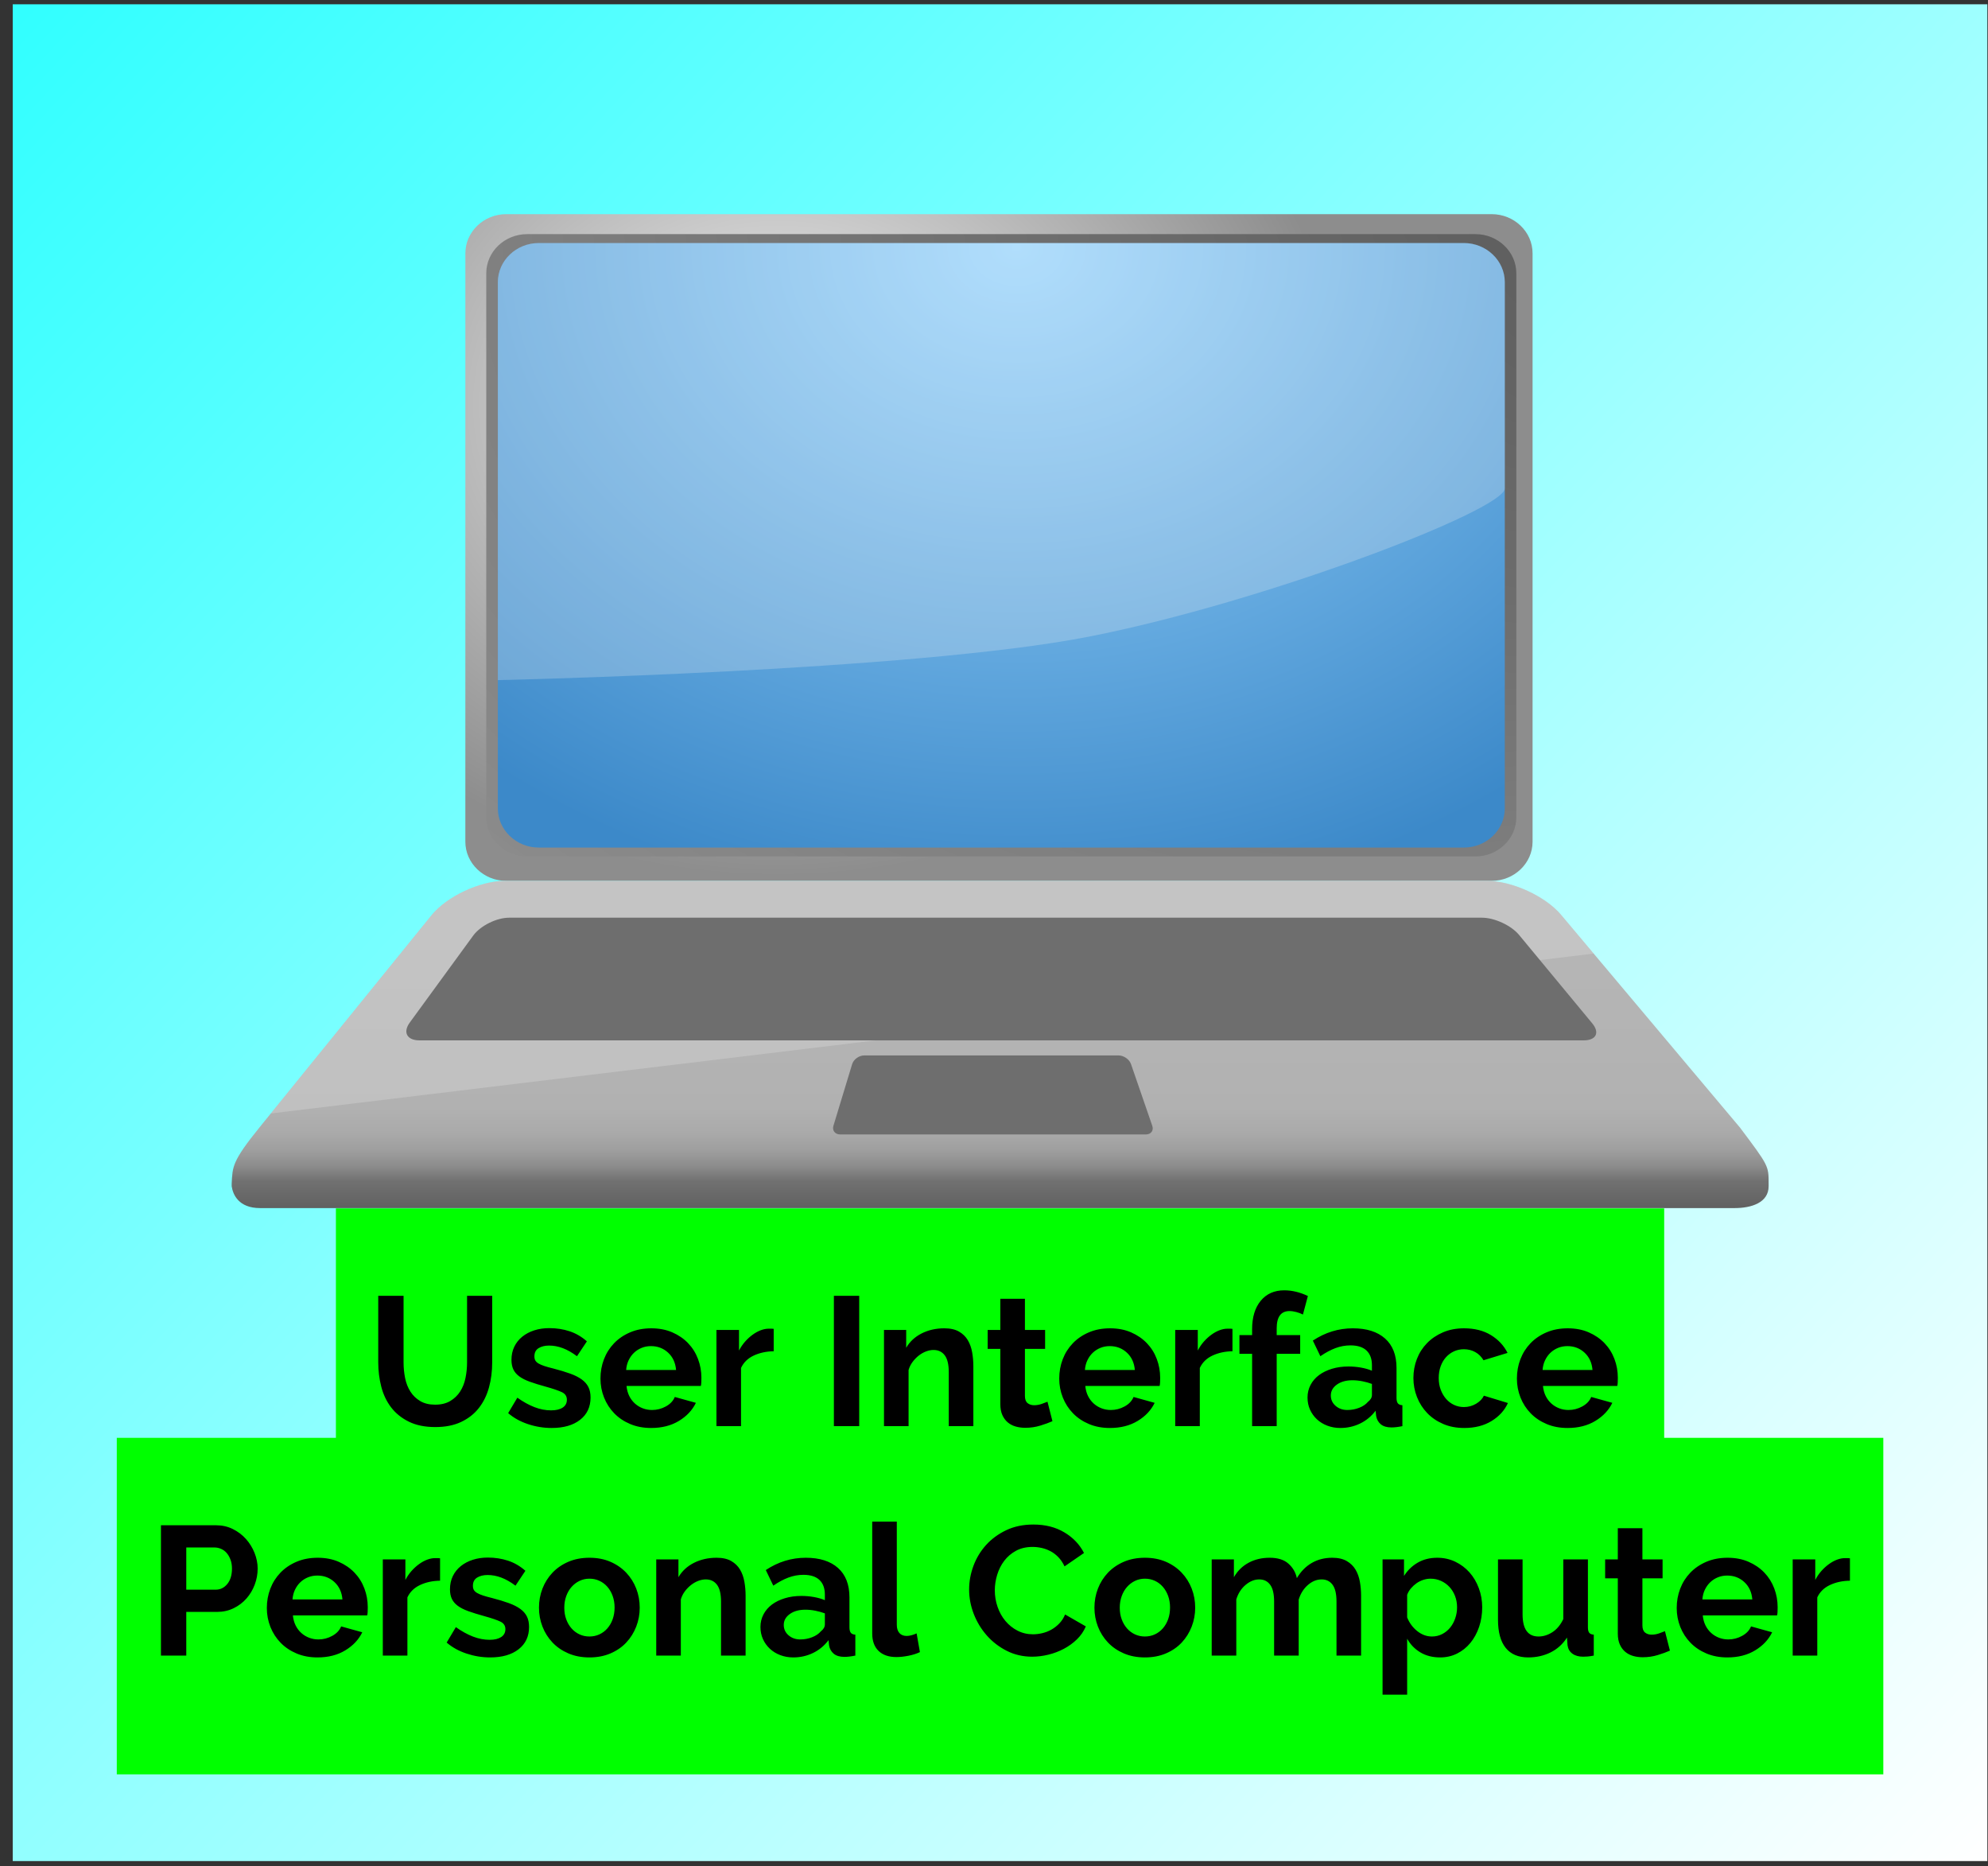 <?xml version="1.0" encoding="UTF-8"?><svg xmlns="http://www.w3.org/2000/svg" xmlns:xlink="http://www.w3.org/1999/xlink" fill-opacity="1" color-rendering="auto" color-interpolation="auto" text-rendering="auto" stroke="black" stroke-linecap="square" width="130" stroke-miterlimit="10" shape-rendering="auto" stroke-opacity="1" fill="black" stroke-dasharray="none" font-weight="normal" stroke-width="1" height="122" font-family="'Dialog'" font-style="normal" stroke-linejoin="miter" font-size="12px" stroke-dashoffset="0" image-rendering="auto">
  <rect width="100%" height="100%" fill="#333333" stroke="none"/>
  <!--Generated by ySVG 2.5-->
  <defs id="genericDefs"/>
  <g>
    <g fill="url(#linearGradient1)" text-rendering="geometricPrecision" shape-rendering="geometricPrecision" transform="matrix(1,0,0,1,-345,-326)" stroke="url(#linearGradient1)">
      <path d="M345.834 326.281 L474.957 326.281 L474.957 447.669 L345.834 447.669 Z" stroke="none" clip-path="url(#clipPath2)"/>
    </g>
    <g fill="lime" text-rendering="geometricPrecision" shape-rendering="geometricPrecision" transform="matrix(1,0,0,1,-345,-326)" stroke="lime">
      <path d="M366.966 405 L453.825 405 L453.825 427 L366.966 427 Z" stroke="none" clip-path="url(#clipPath2)"/>
      <path fill="black" d="M373.454 417.832 Q374.042 417.832 374.444 417.592 Q374.846 417.352 375.092 416.968 Q375.338 416.584 375.44 416.086 Q375.542 415.588 375.542 415.06 L375.542 410.716 L377.186 410.716 L377.186 415.06 Q377.186 415.936 376.976 416.704 Q376.766 417.472 376.316 418.048 Q375.866 418.624 375.158 418.96 Q374.45 419.296 373.466 419.296 Q372.446 419.296 371.732 418.942 Q371.018 418.588 370.574 418.006 Q370.13 417.424 369.932 416.656 Q369.734 415.888 369.734 415.06 L369.734 410.716 L371.39 410.716 L371.39 415.06 Q371.39 415.6 371.492 416.098 Q371.594 416.596 371.84 416.98 Q372.086 417.364 372.482 417.598 Q372.878 417.832 373.454 417.832 ZM381.074 419.356 Q380.282 419.356 379.526 419.104 Q378.77 418.852 378.23 418.384 L378.83 417.376 Q379.406 417.784 379.952 417.994 Q380.498 418.204 381.038 418.204 Q381.518 418.204 381.794 418.024 Q382.07 417.844 382.07 417.508 Q382.07 417.172 381.746 417.016 Q381.422 416.86 380.69 416.656 Q380.078 416.488 379.646 416.332 Q379.214 416.176 378.95 415.978 Q378.686 415.78 378.566 415.522 Q378.446 415.264 378.446 414.904 Q378.446 414.424 378.632 414.04 Q378.818 413.656 379.154 413.386 Q379.49 413.116 379.94 412.972 Q380.39 412.828 380.918 412.828 Q381.626 412.828 382.244 413.032 Q382.862 413.236 383.378 413.692 L382.73 414.664 Q382.25 414.304 381.8 414.136 Q381.35 413.968 380.906 413.968 Q380.498 413.968 380.222 414.136 Q379.946 414.304 379.946 414.676 Q379.946 414.844 380.012 414.952 Q380.078 415.06 380.222 415.144 Q380.366 415.228 380.6 415.306 Q380.834 415.384 381.182 415.468 Q381.83 415.636 382.292 415.804 Q382.754 415.972 383.048 416.188 Q383.342 416.404 383.48 416.686 Q383.618 416.968 383.618 417.364 Q383.618 418.288 382.934 418.822 Q382.25 419.356 381.074 419.356 ZM387.578 419.356 Q386.822 419.356 386.21 419.098 Q385.598 418.84 385.166 418.396 Q384.734 417.952 384.5 417.364 Q384.266 416.776 384.266 416.128 Q384.266 415.456 384.494 414.862 Q384.722 414.268 385.154 413.818 Q385.586 413.368 386.204 413.104 Q386.822 412.84 387.59 412.84 Q388.358 412.84 388.964 413.104 Q389.57 413.368 389.996 413.812 Q390.422 414.256 390.644 414.844 Q390.866 415.432 390.866 416.068 Q390.866 416.224 390.86 416.368 Q390.854 416.512 390.83 416.608 L385.97 416.608 Q386.006 416.98 386.15 417.268 Q386.294 417.556 386.522 417.76 Q386.75 417.964 387.038 418.072 Q387.326 418.18 387.638 418.18 Q388.118 418.18 388.544 417.946 Q388.97 417.712 389.126 417.328 L390.506 417.712 Q390.158 418.432 389.396 418.894 Q388.634 419.356 387.578 419.356 ZM389.21 415.564 Q389.15 414.856 388.688 414.43 Q388.226 414.004 387.566 414.004 Q387.242 414.004 386.96 414.118 Q386.678 414.232 386.462 414.436 Q386.246 414.64 386.108 414.928 Q385.97 415.216 385.946 415.564 ZM395.594 414.34 Q394.862 414.352 394.286 414.622 Q393.71 414.892 393.458 415.432 L393.458 419.236 L391.85 419.236 L391.85 412.948 L393.326 412.948 L393.326 414.292 Q393.494 413.968 393.722 413.71 Q393.95 413.452 394.214 413.26 Q394.478 413.068 394.748 412.966 Q395.018 412.864 395.27 412.864 Q395.402 412.864 395.468 412.864 Q395.534 412.864 395.594 412.876 ZM399.53 419.236 L399.53 410.716 L401.186 410.716 L401.186 419.236 ZM408.65 419.236 L407.042 419.236 L407.042 415.708 Q407.042 414.952 406.778 414.604 Q406.514 414.256 406.046 414.256 Q405.806 414.256 405.554 414.352 Q405.302 414.448 405.08 414.622 Q404.858 414.796 404.678 415.036 Q404.498 415.276 404.414 415.564 L404.414 419.236 L402.806 419.236 L402.806 412.948 L404.258 412.948 L404.258 414.112 Q404.606 413.512 405.266 413.176 Q405.926 412.84 406.754 412.84 Q407.342 412.84 407.714 413.056 Q408.086 413.272 408.29 413.62 Q408.494 413.968 408.572 414.412 Q408.65 414.856 408.65 415.312 ZM413.822 418.912 Q413.498 419.056 413.03 419.2 Q412.562 419.344 412.046 419.344 Q411.71 419.344 411.416 419.26 Q411.122 419.176 410.9 418.99 Q410.678 418.804 410.546 418.51 Q410.414 418.216 410.414 417.796 L410.414 414.184 L409.586 414.184 L409.586 412.948 L410.414 412.948 L410.414 410.908 L412.022 410.908 L412.022 412.948 L413.342 412.948 L413.342 414.184 L412.022 414.184 L412.022 417.256 Q412.022 417.592 412.196 417.73 Q412.37 417.868 412.622 417.868 Q412.874 417.868 413.114 417.784 Q413.354 417.7 413.498 417.64 ZM417.578 419.356 Q416.822 419.356 416.21 419.098 Q415.598 418.84 415.166 418.396 Q414.734 417.952 414.5 417.364 Q414.266 416.776 414.266 416.128 Q414.266 415.456 414.494 414.862 Q414.722 414.268 415.154 413.818 Q415.586 413.368 416.204 413.104 Q416.822 412.84 417.59 412.84 Q418.358 412.84 418.964 413.104 Q419.57 413.368 419.996 413.812 Q420.422 414.256 420.644 414.844 Q420.866 415.432 420.866 416.068 Q420.866 416.224 420.86 416.368 Q420.854 416.512 420.83 416.608 L415.97 416.608 Q416.006 416.98 416.15 417.268 Q416.294 417.556 416.522 417.76 Q416.75 417.964 417.038 418.072 Q417.326 418.18 417.638 418.18 Q418.118 418.18 418.544 417.946 Q418.97 417.712 419.126 417.328 L420.506 417.712 Q420.158 418.432 419.396 418.894 Q418.634 419.356 417.578 419.356 ZM419.21 415.564 Q419.15 414.856 418.688 414.43 Q418.226 414.004 417.566 414.004 Q417.242 414.004 416.96 414.118 Q416.678 414.232 416.462 414.436 Q416.246 414.64 416.108 414.928 Q415.97 415.216 415.946 415.564 ZM425.594 414.34 Q424.862 414.352 424.286 414.622 Q423.71 414.892 423.458 415.432 L423.458 419.236 L421.85 419.236 L421.85 412.948 L423.326 412.948 L423.326 414.292 Q423.494 413.968 423.722 413.71 Q423.95 413.452 424.214 413.26 Q424.478 413.068 424.748 412.966 Q425.018 412.864 425.27 412.864 Q425.402 412.864 425.468 412.864 Q425.534 412.864 425.594 412.876 ZM426.878 419.236 L426.878 414.508 L426.05 414.508 L426.05 413.284 L426.878 413.284 L426.878 412.9 Q426.878 411.724 427.442 411.04 Q428.006 410.356 428.978 410.356 Q429.746 410.356 430.526 410.728 L430.202 411.94 Q430.022 411.844 429.776 411.778 Q429.53 411.712 429.326 411.712 Q428.486 411.712 428.486 412.84 L428.486 413.284 L430.022 413.284 L430.022 414.508 L428.486 414.508 L428.486 419.236 ZM432.65 419.356 Q432.194 419.356 431.798 419.206 Q431.402 419.056 431.114 418.786 Q430.826 418.516 430.664 418.156 Q430.502 417.796 430.502 417.364 Q430.502 416.92 430.7 416.542 Q430.898 416.164 431.252 415.9 Q431.606 415.636 432.098 415.486 Q432.59 415.336 433.178 415.336 Q433.598 415.336 434 415.408 Q434.402 415.48 434.714 415.612 L434.714 415.252 Q434.714 414.628 434.36 414.292 Q434.006 413.956 433.31 413.956 Q432.806 413.956 432.326 414.136 Q431.846 414.316 431.342 414.664 L430.85 413.644 Q432.062 412.84 433.466 412.84 Q434.822 412.84 435.572 413.506 Q436.322 414.172 436.322 415.432 L436.322 417.388 Q436.322 417.64 436.412 417.748 Q436.502 417.856 436.706 417.868 L436.706 419.236 Q436.298 419.32 435.998 419.32 Q435.542 419.32 435.296 419.116 Q435.05 418.912 434.99 418.576 L434.954 418.228 Q434.534 418.78 433.934 419.068 Q433.334 419.356 432.65 419.356 ZM433.106 418.18 Q433.514 418.18 433.88 418.036 Q434.246 417.892 434.45 417.652 Q434.714 417.448 434.714 417.196 L434.714 416.476 Q434.426 416.368 434.09 416.302 Q433.754 416.236 433.442 416.236 Q432.818 416.236 432.422 416.518 Q432.026 416.8 432.026 417.232 Q432.026 417.64 432.338 417.91 Q432.65 418.18 433.106 418.18 ZM437.426 416.092 Q437.426 415.432 437.654 414.844 Q437.882 414.256 438.314 413.812 Q438.746 413.368 439.358 413.104 Q439.97 412.84 440.738 412.84 Q441.77 412.84 442.496 413.284 Q443.222 413.728 443.582 414.448 L442.01 414.928 Q441.806 414.58 441.47 414.394 Q441.134 414.208 440.726 414.208 Q440.378 414.208 440.078 414.346 Q439.778 414.484 439.556 414.73 Q439.334 414.976 439.208 415.324 Q439.082 415.672 439.082 416.092 Q439.082 416.512 439.214 416.86 Q439.346 417.208 439.568 417.46 Q439.79 417.712 440.09 417.85 Q440.39 417.988 440.726 417.988 Q441.158 417.988 441.524 417.772 Q441.89 417.556 442.034 417.244 L443.606 417.724 Q443.282 418.444 442.538 418.9 Q441.794 419.356 440.75 419.356 Q439.982 419.356 439.37 419.092 Q438.758 418.828 438.326 418.378 Q437.894 417.928 437.66 417.334 Q437.426 416.74 437.426 416.092 ZM447.506 419.356 Q446.75 419.356 446.138 419.098 Q445.526 418.84 445.094 418.396 Q444.662 417.952 444.428 417.364 Q444.194 416.776 444.194 416.128 Q444.194 415.456 444.422 414.862 Q444.65 414.268 445.082 413.818 Q445.514 413.368 446.132 413.104 Q446.75 412.84 447.518 412.84 Q448.286 412.84 448.892 413.104 Q449.498 413.368 449.924 413.812 Q450.35 414.256 450.572 414.844 Q450.794 415.432 450.794 416.068 Q450.794 416.224 450.788 416.368 Q450.782 416.512 450.758 416.608 L445.898 416.608 Q445.934 416.98 446.078 417.268 Q446.222 417.556 446.45 417.76 Q446.678 417.964 446.966 418.072 Q447.254 418.18 447.566 418.18 Q448.046 418.18 448.472 417.946 Q448.898 417.712 449.054 417.328 L450.434 417.712 Q450.086 418.432 449.324 418.894 Q448.562 419.356 447.506 419.356 ZM449.138 415.564 Q449.078 414.856 448.616 414.43 Q448.154 414.004 447.494 414.004 Q447.17 414.004 446.888 414.118 Q446.606 414.232 446.39 414.436 Q446.174 414.64 446.036 414.928 Q445.898 415.216 445.874 415.564 Z" clip-path="url(#clipPath3)" stroke="none"/>
    </g>
    <g fill="lime" text-rendering="geometricPrecision" shape-rendering="geometricPrecision" transform="matrix(1,0,0,1,-345,-326)" stroke="lime">
      <path d="M352.637 420 L468.154 420 L468.154 442 L352.637 442 Z" stroke="none" clip-path="url(#clipPath2)"/>
      <path fill="black" d="M355.525 434.236 L355.525 425.716 L359.137 425.716 Q359.725 425.716 360.223 425.962 Q360.721 426.208 361.081 426.61 Q361.441 427.012 361.645 427.522 Q361.849 428.032 361.849 428.548 Q361.849 429.088 361.657 429.598 Q361.465 430.108 361.117 430.504 Q360.769 430.9 360.277 431.14 Q359.785 431.38 359.197 431.38 L357.181 431.38 L357.181 434.236 ZM357.181 429.928 L359.101 429.928 Q359.557 429.928 359.863 429.556 Q360.169 429.184 360.169 428.548 Q360.169 428.224 360.073 427.966 Q359.977 427.708 359.821 427.528 Q359.665 427.348 359.455 427.258 Q359.245 427.168 359.029 427.168 L357.181 427.168 ZM365.761 434.356 Q365.005 434.356 364.393 434.098 Q363.781 433.84 363.349 433.396 Q362.917 432.952 362.683 432.364 Q362.449 431.776 362.449 431.128 Q362.449 430.456 362.677 429.862 Q362.905 429.268 363.337 428.818 Q363.769 428.368 364.387 428.104 Q365.005 427.84 365.773 427.84 Q366.541 427.84 367.147 428.104 Q367.753 428.368 368.179 428.812 Q368.605 429.256 368.827 429.844 Q369.049 430.432 369.049 431.068 Q369.049 431.224 369.043 431.368 Q369.037 431.512 369.013 431.608 L364.153 431.608 Q364.189 431.98 364.333 432.268 Q364.477 432.556 364.705 432.76 Q364.933 432.964 365.221 433.072 Q365.509 433.18 365.821 433.18 Q366.301 433.18 366.727 432.946 Q367.153 432.712 367.309 432.328 L368.689 432.712 Q368.341 433.432 367.579 433.894 Q366.817 434.356 365.761 434.356 ZM367.393 430.564 Q367.333 429.856 366.871 429.43 Q366.409 429.004 365.749 429.004 Q365.425 429.004 365.143 429.118 Q364.861 429.232 364.645 429.436 Q364.429 429.64 364.291 429.928 Q364.153 430.216 364.129 430.564 ZM373.777 429.34 Q373.045 429.352 372.469 429.622 Q371.893 429.892 371.641 430.432 L371.641 434.236 L370.033 434.236 L370.033 427.948 L371.509 427.948 L371.509 429.292 Q371.677 428.968 371.905 428.71 Q372.133 428.452 372.397 428.26 Q372.661 428.068 372.931 427.966 Q373.201 427.864 373.453 427.864 Q373.585 427.864 373.651 427.864 Q373.717 427.864 373.777 427.876 ZM377.053 434.356 Q376.261 434.356 375.505 434.104 Q374.749 433.852 374.209 433.384 L374.809 432.376 Q375.385 432.784 375.931 432.994 Q376.477 433.204 377.017 433.204 Q377.497 433.204 377.773 433.024 Q378.049 432.844 378.049 432.508 Q378.049 432.172 377.725 432.016 Q377.401 431.86 376.669 431.656 Q376.057 431.488 375.625 431.332 Q375.193 431.176 374.929 430.978 Q374.665 430.78 374.545 430.522 Q374.425 430.264 374.425 429.904 Q374.425 429.424 374.611 429.04 Q374.797 428.656 375.133 428.386 Q375.469 428.116 375.919 427.972 Q376.369 427.828 376.897 427.828 Q377.605 427.828 378.223 428.032 Q378.841 428.236 379.357 428.692 L378.709 429.664 Q378.229 429.304 377.779 429.136 Q377.329 428.968 376.885 428.968 Q376.477 428.968 376.201 429.136 Q375.925 429.304 375.925 429.676 Q375.925 429.844 375.991 429.952 Q376.057 430.06 376.201 430.144 Q376.345 430.228 376.579 430.306 Q376.813 430.384 377.161 430.468 Q377.809 430.636 378.271 430.804 Q378.733 430.972 379.027 431.188 Q379.321 431.404 379.459 431.686 Q379.597 431.968 379.597 432.364 Q379.597 433.288 378.913 433.822 Q378.229 434.356 377.053 434.356 ZM383.545 434.356 Q382.777 434.356 382.165 434.092 Q381.553 433.828 381.127 433.378 Q380.701 432.928 380.473 432.34 Q380.245 431.752 380.245 431.104 Q380.245 430.444 380.473 429.856 Q380.701 429.268 381.127 428.818 Q381.553 428.368 382.165 428.104 Q382.777 427.84 383.545 427.84 Q384.313 427.84 384.919 428.104 Q385.525 428.368 385.951 428.818 Q386.377 429.268 386.605 429.856 Q386.833 430.444 386.833 431.104 Q386.833 431.752 386.605 432.34 Q386.377 432.928 385.957 433.378 Q385.537 433.828 384.925 434.092 Q384.313 434.356 383.545 434.356 ZM381.901 431.104 Q381.901 431.524 382.027 431.866 Q382.153 432.208 382.375 432.46 Q382.597 432.712 382.897 432.85 Q383.197 432.988 383.545 432.988 Q383.893 432.988 384.193 432.85 Q384.493 432.712 384.715 432.46 Q384.937 432.208 385.063 431.86 Q385.189 431.512 385.189 431.092 Q385.189 430.684 385.063 430.336 Q384.937 429.988 384.715 429.736 Q384.493 429.484 384.193 429.346 Q383.893 429.208 383.545 429.208 Q383.197 429.208 382.897 429.352 Q382.597 429.496 382.375 429.748 Q382.153 430 382.027 430.348 Q381.901 430.696 381.901 431.104 ZM393.757 434.236 L392.149 434.236 L392.149 430.708 Q392.149 429.952 391.885 429.604 Q391.62 429.256 391.152 429.256 Q390.913 429.256 390.661 429.352 Q390.409 429.448 390.187 429.622 Q389.964 429.796 389.784 430.036 Q389.605 430.276 389.521 430.564 L389.521 434.236 L387.913 434.236 L387.913 427.948 L389.365 427.948 L389.365 429.112 Q389.713 428.512 390.373 428.176 Q391.033 427.84 391.861 427.84 Q392.449 427.84 392.821 428.056 Q393.192 428.272 393.397 428.62 Q393.601 428.968 393.678 429.412 Q393.757 429.856 393.757 430.312 ZM396.877 434.356 Q396.421 434.356 396.024 434.206 Q395.628 434.056 395.341 433.786 Q395.053 433.516 394.89 433.156 Q394.728 432.796 394.728 432.364 Q394.728 431.92 394.926 431.542 Q395.125 431.164 395.478 430.9 Q395.832 430.636 396.325 430.486 Q396.817 430.336 397.404 430.336 Q397.825 430.336 398.226 430.408 Q398.628 430.48 398.94 430.612 L398.94 430.252 Q398.94 429.628 398.587 429.292 Q398.233 428.956 397.536 428.956 Q397.033 428.956 396.553 429.136 Q396.072 429.316 395.568 429.664 L395.077 428.644 Q396.288 427.84 397.692 427.84 Q399.048 427.84 399.798 428.506 Q400.548 429.172 400.548 430.432 L400.548 432.388 Q400.548 432.64 400.639 432.748 Q400.728 432.856 400.933 432.868 L400.933 434.236 Q400.524 434.32 400.224 434.32 Q399.769 434.32 399.522 434.116 Q399.276 433.912 399.216 433.576 L399.18 433.228 Q398.76 433.78 398.161 434.068 Q397.56 434.356 396.877 434.356 ZM397.332 433.18 Q397.74 433.18 398.106 433.036 Q398.473 432.892 398.676 432.652 Q398.94 432.448 398.94 432.196 L398.94 431.476 Q398.652 431.368 398.317 431.302 Q397.981 431.236 397.668 431.236 Q397.045 431.236 396.649 431.518 Q396.252 431.8 396.252 432.232 Q396.252 432.64 396.565 432.91 Q396.877 433.18 397.332 433.18 ZM402.036 425.476 L403.644 425.476 L403.644 432.22 Q403.644 432.568 403.812 432.76 Q403.981 432.952 404.293 432.952 Q404.437 432.952 404.611 432.904 Q404.784 432.856 404.94 432.784 L405.156 434.008 Q404.832 434.164 404.401 434.248 Q403.969 434.332 403.62 434.332 Q402.865 434.332 402.45 433.93 Q402.036 433.528 402.036 432.784 ZM408.373 429.916 Q408.373 429.136 408.654 428.374 Q408.937 427.612 409.476 427.012 Q410.017 426.412 410.796 426.04 Q411.577 425.668 412.572 425.668 Q413.748 425.668 414.606 426.184 Q415.464 426.7 415.885 427.528 L414.613 428.404 Q414.445 428.044 414.204 427.798 Q413.964 427.552 413.688 427.408 Q413.413 427.264 413.113 427.198 Q412.812 427.132 412.524 427.132 Q411.901 427.132 411.438 427.384 Q410.976 427.636 410.671 428.038 Q410.365 428.44 410.209 428.95 Q410.053 429.46 410.053 429.964 Q410.053 430.528 410.233 431.05 Q410.413 431.572 410.743 431.968 Q411.072 432.364 411.534 432.604 Q411.997 432.844 412.548 432.844 Q412.837 432.844 413.149 432.772 Q413.461 432.7 413.743 432.544 Q414.024 432.388 414.264 432.142 Q414.505 431.896 414.649 431.548 L416.005 432.328 Q415.8 432.808 415.423 433.174 Q415.045 433.54 414.57 433.792 Q414.096 434.044 413.557 434.176 Q413.017 434.308 412.5 434.308 Q411.589 434.308 410.832 433.924 Q410.077 433.54 409.531 432.922 Q408.985 432.304 408.678 431.518 Q408.373 430.732 408.373 429.916 ZM419.868 434.356 Q419.101 434.356 418.488 434.092 Q417.877 433.828 417.45 433.378 Q417.024 432.928 416.796 432.34 Q416.568 431.752 416.568 431.104 Q416.568 430.444 416.796 429.856 Q417.024 429.268 417.45 428.818 Q417.877 428.368 418.488 428.104 Q419.101 427.84 419.868 427.84 Q420.637 427.84 421.243 428.104 Q421.849 428.368 422.274 428.818 Q422.7 429.268 422.928 429.856 Q423.156 430.444 423.156 431.104 Q423.156 431.752 422.928 432.34 Q422.7 432.928 422.281 433.378 Q421.861 433.828 421.248 434.092 Q420.637 434.356 419.868 434.356 ZM418.224 431.104 Q418.224 431.524 418.351 431.866 Q418.476 432.208 418.699 432.46 Q418.921 432.712 419.221 432.85 Q419.521 432.988 419.868 432.988 Q420.216 432.988 420.517 432.85 Q420.817 432.712 421.038 432.46 Q421.26 432.208 421.387 431.86 Q421.512 431.512 421.512 431.092 Q421.512 430.684 421.387 430.336 Q421.26 429.988 421.038 429.736 Q420.817 429.484 420.517 429.346 Q420.216 429.208 419.868 429.208 Q419.521 429.208 419.221 429.352 Q418.921 429.496 418.699 429.748 Q418.476 430 418.351 430.348 Q418.224 430.696 418.224 431.104 ZM434.005 434.236 L432.397 434.236 L432.397 430.708 Q432.397 429.952 432.139 429.604 Q431.88 429.256 431.425 429.256 Q430.945 429.256 430.524 429.622 Q430.104 429.988 429.925 430.576 L429.925 434.236 L428.317 434.236 L428.317 430.708 Q428.317 429.952 428.058 429.604 Q427.8 429.256 427.344 429.256 Q426.877 429.256 426.45 429.616 Q426.024 429.976 425.844 430.564 L425.844 434.236 L424.236 434.236 L424.236 427.948 L425.688 427.948 L425.688 429.112 Q426.036 428.5 426.642 428.17 Q427.248 427.84 428.029 427.84 Q428.82 427.84 429.252 428.224 Q429.685 428.608 429.805 429.172 Q430.188 428.524 430.776 428.182 Q431.365 427.84 432.12 427.84 Q432.697 427.84 433.068 428.056 Q433.44 428.272 433.644 428.62 Q433.849 428.968 433.926 429.412 Q434.005 429.856 434.005 430.312 ZM439.176 434.356 Q438.433 434.356 437.88 434.026 Q437.329 433.696 437.017 433.132 L437.017 436.792 L435.409 436.792 L435.409 427.948 L436.812 427.948 L436.812 429.028 Q437.161 428.476 437.712 428.158 Q438.264 427.84 438.985 427.84 Q439.62 427.84 440.161 428.098 Q440.7 428.356 441.091 428.794 Q441.481 429.232 441.702 429.826 Q441.925 430.42 441.925 431.08 Q441.925 431.764 441.721 432.364 Q441.517 432.964 441.151 433.408 Q440.784 433.852 440.281 434.104 Q439.776 434.356 439.176 434.356 ZM438.637 432.988 Q438.997 432.988 439.303 432.832 Q439.608 432.676 439.825 432.412 Q440.041 432.148 440.161 431.8 Q440.281 431.452 440.281 431.08 Q440.281 430.684 440.149 430.342 Q440.017 430 439.783 429.748 Q439.548 429.496 439.231 429.352 Q438.913 429.208 438.541 429.208 Q438.312 429.208 438.072 429.286 Q437.832 429.364 437.628 429.508 Q437.425 429.652 437.262 429.844 Q437.101 430.036 437.017 430.264 L437.017 431.74 Q437.233 432.28 437.676 432.634 Q438.12 432.988 438.637 432.988 ZM444.937 434.356 Q443.964 434.356 443.461 433.732 Q442.957 433.108 442.957 431.884 L442.957 427.948 L444.565 427.948 L444.565 431.536 Q444.565 432.988 445.608 432.988 Q446.077 432.988 446.514 432.706 Q446.952 432.424 447.228 431.848 L447.228 427.948 L448.837 427.948 L448.837 432.388 Q448.837 432.64 448.926 432.748 Q449.017 432.856 449.221 432.868 L449.221 434.236 Q448.981 434.284 448.818 434.296 Q448.656 434.308 448.524 434.308 Q448.092 434.308 447.822 434.11 Q447.553 433.912 447.505 433.564 L447.469 433.06 Q447.048 433.708 446.389 434.032 Q445.728 434.356 444.937 434.356 ZM454.2 433.912 Q453.876 434.056 453.408 434.2 Q452.94 434.344 452.424 434.344 Q452.088 434.344 451.794 434.26 Q451.5 434.176 451.278 433.99 Q451.056 433.804 450.924 433.51 Q450.792 433.216 450.792 432.796 L450.792 429.184 L449.964 429.184 L449.964 427.948 L450.792 427.948 L450.792 425.908 L452.401 425.908 L452.401 427.948 L453.72 427.948 L453.72 429.184 L452.401 429.184 L452.401 432.256 Q452.401 432.592 452.574 432.73 Q452.748 432.868 453 432.868 Q453.252 432.868 453.492 432.784 Q453.733 432.7 453.876 432.64 ZM457.957 434.356 Q457.2 434.356 456.588 434.098 Q455.976 433.84 455.544 433.396 Q455.112 432.952 454.878 432.364 Q454.644 431.776 454.644 431.128 Q454.644 430.456 454.872 429.862 Q455.1 429.268 455.532 428.818 Q455.964 428.368 456.582 428.104 Q457.2 427.84 457.968 427.84 Q458.736 427.84 459.342 428.104 Q459.949 428.368 460.375 428.812 Q460.8 429.256 461.022 429.844 Q461.244 430.432 461.244 431.068 Q461.244 431.224 461.238 431.368 Q461.233 431.512 461.208 431.608 L456.348 431.608 Q456.384 431.98 456.528 432.268 Q456.673 432.556 456.901 432.76 Q457.128 432.964 457.416 433.072 Q457.704 433.18 458.016 433.18 Q458.496 433.18 458.923 432.946 Q459.348 432.712 459.505 432.328 L460.884 432.712 Q460.536 433.432 459.774 433.894 Q459.012 434.356 457.957 434.356 ZM459.588 430.564 Q459.528 429.856 459.066 429.43 Q458.604 429.004 457.944 429.004 Q457.62 429.004 457.338 429.118 Q457.056 429.232 456.841 429.436 Q456.625 429.64 456.486 429.928 Q456.348 430.216 456.324 430.564 ZM465.972 429.34 Q465.24 429.352 464.664 429.622 Q464.088 429.892 463.836 430.432 L463.836 434.236 L462.228 434.236 L462.228 427.948 L463.704 427.948 L463.704 429.292 Q463.872 428.968 464.1 428.71 Q464.328 428.452 464.592 428.26 Q464.856 428.068 465.126 427.966 Q465.396 427.864 465.648 427.864 Q465.78 427.864 465.846 427.864 Q465.912 427.864 465.972 427.876 Z" clip-path="url(#clipPath4)" stroke="none"/>
    </g>
    <g text-rendering="geometricPrecision" shape-rendering="geometricPrecision" transform="matrix(1.489,0,0,1.426,15.055,13.738)">
      <g clip-path="url(#clipPath5)">
        <svg xml:space="preserve" opacity="1" writing-mode="lr-tb" stop-color="rgb(0, 0, 0)" shape-rendering="auto" glyph-orientation-horizontal="0deg" color-profile="auto" lighting-color="rgb(255, 255, 255)" color="rgb(0, 0, 0)" font-weight="400" alignment-baseline="auto" font-style="normal" version="1.1" color-interpolation-filters="linearrgb" text-anchor="start" stroke-linecap="butt" color-interpolation="srgb" font-variant="normal" word-spacing="normal" fill-opacity="1" text-rendering="auto" clip-path="none" text-decoration="none" letter-spacing="normal" viewBox="-0.064 -0.075 68 46" glyph-orientation-vertical="auto" display="inline" font-size-adjust="none" overflow="hidden" fill="rgb(0, 0, 0)" font-stretch="normal" stroke-dasharray="none" stroke-miterlimit="4" stop-opacity="1" color-rendering="auto" font-size="12" pointer-events="visiblepainted" mask="none" direction="ltr" baseline-shift="baseline" enable-background="new -0.064 -0.075 68 46" fill-rule="nonzero" image-rendering="auto" stroke-dashoffset="0" width="68px" marker-end="none" clip="auto" cursor="auto" stroke="none" filter="none" visibility="visible" kerning="auto" stroke-width="1" font-family="&quot;Arial&quot;,&quot;Helvetica&quot;,sans-serif" flood-opacity="1" clip-rule="nonzero" src="none" height="46px" unicode-bidi="normal" stroke-linejoin="miter" stroke-opacity="1" flood-color="rgb(0, 0, 0)" dominant-baseline="auto" marker-start="none" x="0px" marker-mid="none" y="0px">
<defs>
<linearGradient x1="345.834" gradientUnits="userSpaceOnUse" x2="474.957" y1="326.281" y2="447.669" id="linearGradient1" spreadMethod="reflect"><stop stop-opacity="1" stop-color="rgb(49,255,255)" offset="0%"/><stop stop-opacity="1" stop-color="white" offset="100%"/></linearGradient><clipPath clipPathUnits="userSpaceOnUse" id="clipPath1"><path d="M0 0 L130 0 L130 122 L0 122 L0 0 Z"/></clipPath><clipPath clipPathUnits="userSpaceOnUse" id="clipPath2"><path d="M345 326 L475 326 L475 448 L345 448 L345 326 Z"/></clipPath><clipPath clipPathUnits="userSpaceOnUse" id="clipPath3"><path d="M368.966 407.956 L368.966 424.044 L451.825 424.044 L451.825 407.956 Z"/></clipPath><clipPath clipPathUnits="userSpaceOnUse" id="clipPath4"><path d="M354.637 422.956 L354.637 439.044 L466.154 439.044 L466.154 422.956 Z"/></clipPath><clipPath clipPathUnits="userSpaceOnUse" id="clipPath5"><path d="M-10.112 -9.631 L77.207 -9.631 L77.207 75.9 L-10.112 75.9 L-10.112 -9.631 Z"/></clipPath></defs>
<radialGradient gradientTransform="matrix(1.15 0 0 1 -526.66 -1982.402)" id="svg1.SVGID_1_" r="21.6" cx="478.841" gradientUnits="userSpaceOnUse" cy="1991.273">
	<stop offset="0" style="stop-color:#F2F2F2"/>
	<stop offset="1" style="stop-color:#8D8D8D"/>
</radialGradient>
<path fill="url(#svg1.SVGID_1_)" d="M10.263,1.903c0-0.987,0.807-1.794,1.794-1.794h43.279c0.986,0,1.795,0.807,1.795,1.794v26.978  c0,0.987-0.809,1.794-1.795,1.794h-43.28c-0.987,0-1.794-0.807-1.794-1.794L10.263,1.903L10.263,1.903z"/>
<path stroke-linecap="round" display="none" fill="none" stroke-linejoin="round" d="  M10.263,1.903c0-0.987,0.807-1.794,1.794-1.794h43.279c0.986,0,1.795,0.807,1.795,1.794v26.978c0,0.987-0.809,1.794-1.795,1.794  h-43.28c-0.987,0-1.794-0.807-1.794-1.794L10.263,1.903L10.263,1.903z" stroke="#3C89C9" stroke-width="0.218" stroke-miterlimit="10"/>
<radialGradient gradientTransform="matrix(1.194 0 0 1 -509.673 -1982.402)" gradientUnits="userSpaceOnUse" r="47.846" cx="455.894" id="svg1.SVGID_2_" cy="1983.962" fx="493.534" fy="1977.514">
	<stop offset="0" style="stop-color:#4D4D4D"/>
	<stop offset="1" style="stop-color:#999999"/>
</radialGradient>
<path fill="url(#svg1.SVGID_2_)" d="M11.18,2.819c0-0.987,0.807-1.794,1.794-1.794h41.649c0.986,0,1.795,0.807,1.795,1.794v24.943  c0,0.985-0.809,1.794-1.795,1.794H12.974c-0.987,0-1.794-0.809-1.794-1.794V2.819z"/>
<radialGradient gradientTransform="matrix(1.192 0 0 1 -510.131 -1982.402)" id="svg1.SVGID_3_" r="30.67" cx="456.884" gradientUnits="userSpaceOnUse" cy="1984.039">
	<stop offset="0" style="stop-color:#9CD7FF"/>
	<stop offset="1" style="stop-color:#3C89C9"/>
</radialGradient>
<path fill="url(#svg1.SVGID_3_)" d="M11.689,3.228c0-0.987,0.807-1.794,1.794-1.794h40.633c0.986,0,1.795,0.807,1.795,1.794v24.126  c0,0.986-0.809,1.794-1.795,1.794H13.483c-0.987,0-1.794-0.809-1.794-1.794V3.228z"/>
<path fill="#F2F2F2" opacity="0.24" d="M11.689,21.472V3.228c0-0.987,0.807-1.794,1.794-1.794h40.633  c0.986,0,1.795,0.807,1.795,1.794v9.454c0,0.987-10.518,5.21-18.256,6.795C29.917,21.062,11.689,21.472,11.689,21.472z"/>
<linearGradient gradientTransform="matrix(1 0 0 -1 -97.6 -165.05)" x1="131.35" x2="131.35" gradientUnits="userSpaceOnUse" y1="-212.261" y2="-170.627" id="svg1.SVGID_4_">
	<stop offset="0" style="stop-color:#4D4D4D"/>
	<stop offset="0.067" style="stop-color:#717171"/>
	<stop offset="0.069" style="stop-color:#757575"/>
	<stop offset="0.083" style="stop-color:#8C8C8C"/>
	<stop offset="0.1" style="stop-color:#9E9E9E"/>
	<stop offset="0.12" style="stop-color:#AAAAAA"/>
	<stop offset="0.147" style="stop-color:#B1B1B1"/>
	<stop offset="0.212" style="stop-color:#B3B3B3"/>
	<stop offset="1" style="stop-color:#C5C5C5"/>
</linearGradient>
<path fill="url(#svg1.SVGID_4_)" d="M58.385,32.234c-0.689-0.856-2.154-1.559-3.254-1.559H12c-1.1,0-2.552,0.711-3.227,1.579  l-7.546,9.717C0,43.55,0.042,43.785,0,44.55v0.125c0.056,0.393,0.311,1.002,1.248,1.002h64.75c0.75,0.002,1.5-0.252,1.5-1.002V44.55  c0-0.813,0-0.813-1.254-2.559L58.385,32.234z"/>
<path fill="#F2F2F2" d="M58.385,32.234c-0.689-0.856-2.154-1.559-3.254-1.559H12  c-1.1,0-2.552,0.711-3.227,1.579l-7.055,9.085l58.098-7.33L58.385,32.234z" enable-background="new    " opacity="0.23"/>
<path fill="#6E6E6E" d="M59.75,37.205c0.344,0.431,0.172,0.783-0.377,0.783H8.249c-0.55,0-0.742-0.369-0.427-0.819l2.786-3.986  c0.315-0.45,1.023-0.819,1.573-0.819h42.729c0.551,0,1.279,0.354,1.623,0.783L59.75,37.205z"/>
<path fill="#6E6E6E" d="M40.43,41.906c0.072,0.217-0.057,0.395-0.285,0.395H26.727c-0.229,0-0.364-0.18-0.3-0.398l0.822-2.826  c0.064-0.221,0.303-0.399,0.532-0.399h11.167c0.229,0,0.475,0.179,0.547,0.396L40.43,41.906z"/>
</svg>
      </g>
    </g>
  </g>
</svg>
